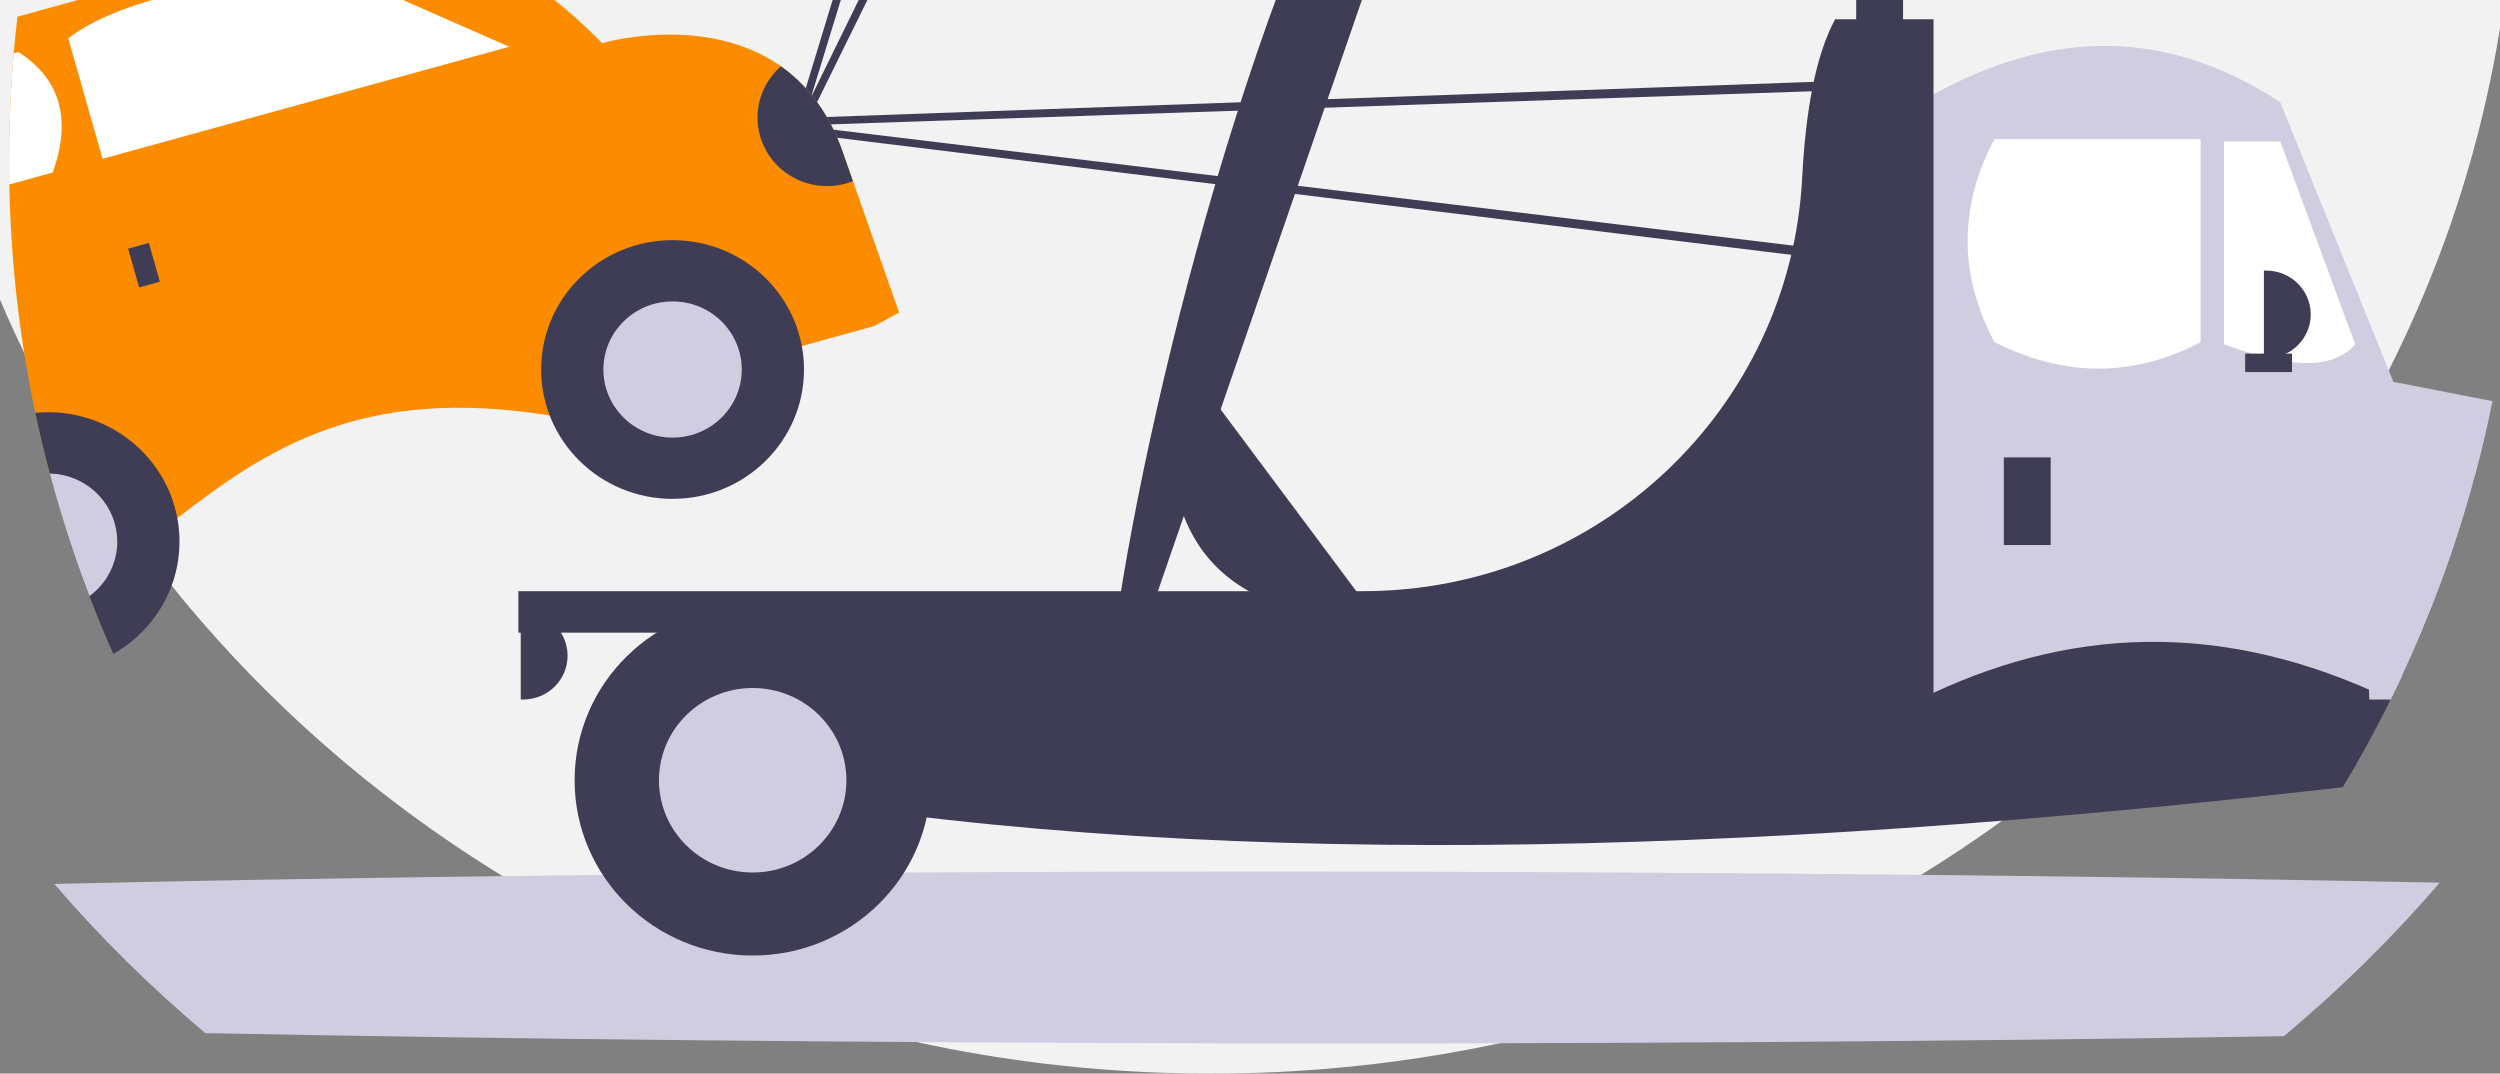 <svg width="829" height="356" viewBox="0 0 829 356" fill="none" xmlns="http://www.w3.org/2000/svg">
<rect x="0" y="0" width="829" height="356" fill="#808080" stroke="none"/>
<path d="M834 -53C834 -25.695 831.17 0.99 825.764 26.793C824.082 34.885 822.133 42.888 819.944 50.803C815.619 66.481 810.319 81.781 804.126 96.664C803.284 98.709 802.417 100.741 801.522 102.773C799.32 107.835 797.011 112.847 794.594 117.795C793.313 120.446 791.991 123.085 790.63 125.71C785.544 135.62 780.031 145.314 774.118 154.757C767.403 165.512 760.181 175.964 752.466 186.05C738.663 204.152 723.325 221.144 706.64 236.835C628.429 310.492 520.584 356 401.5 356C281.868 356 173.57 310.063 95.279 235.825C79.141 220.525 64.27 204.026 50.855 186.467C35.383 166.257 21.821 144.645 10.421 121.873C8.539 118.136 6.724 114.362 4.975 110.562C4.748 110.095 4.548 109.641 4.334 109.174C1.651 103.329 -0.872 97.409 -3.261 91.425C-5.397 86.073 -7.426 80.657 -9.322 75.191C-12.125 67.163 -14.675 59.033 -16.944 50.79C-18.786 44.15 -20.454 37.434 -21.936 30.668C-27.329 6.166 -30.399 -19.131 -30.907 -45.022C-30.973 -47.673 -31 -50.337 -31 -53C-31 -64.954 -30.453 -76.783 -29.398 -88.472C-29.024 -92.537 -28.597 -96.589 -28.103 -100.616C-22.644 -145.151 -9.615 -187.503 9.727 -226.497C14.706 -236.532 20.099 -246.341 25.892 -255.909C47.331 -291.318 74.202 -323.407 105.438 -351.141C109.803 -355.029 114.248 -358.816 118.786 -362.515C194.594 -424.508 293.415 -462 401.5 -462C640.363 -462 834 -278.884 834 -53Z" fill="#F2F2F2"/>
<path d="M631.054 -61.683H615.515V46.907H631.054V-61.683Z" fill="#3F3D56"/>
<path d="M809 292.697C793.439 310.841 776.147 327.872 757.335 343.6C540.548 347.156 279.304 346.713 68.085 342.588C49.89 327.252 33.125 310.715 18 293.114C61.869 292.09 108.462 291.28 156.786 290.647C175.914 290.381 195.328 290.166 214.952 289.964C234.441 289.787 254.141 289.622 273.991 289.483H274.006C454.374 288.256 647.309 289.382 809 292.697Z" fill="#D0CDE1"/>
<path d="M820.911 157.034C816.753 172.719 811.66 188.025 805.707 202.915C804.898 204.961 804.064 206.994 803.204 209.027H783.33V157.034H820.911V157.034Z" fill="#3F3D56"/>
<path d="M805.712 202.916C804.903 204.961 804.069 206.995 803.21 209.028C801.093 214.092 798.873 219.106 796.551 224.057C795.319 226.709 794.049 229.348 792.74 231.975C787.851 241.889 782.553 251.588 776.869 261.034C578.278 283.81 394.49 289.268 239.499 261.034V202.916H805.712V202.916Z" fill="#3F3D56"/>
<path d="M796.546 133.804V224.051C795.314 226.703 794.044 229.342 792.735 231.969C736.332 204.863 684.768 208.097 636.498 231.969V33.908C675.575 10.913 715.324 7.128 756.143 33.908L793.646 126.618L796.546 133.804V133.804Z" fill="#D0CDE1"/>
<path d="M661.358 46.142H729.727V113.438C707.185 125.29 684.39 125.037 661.358 113.438C649.482 91.006 649.482 68.574 661.358 46.142V46.142Z" fill="white"/>
<path d="M781.002 114.205C772.016 124.161 755.539 120.598 737.495 114.205V46.91H756.141L781.002 114.205V114.205Z" fill="white"/>
<path d="M680.005 151.675H664.467V180.734H680.005V151.675Z" fill="#3F3D56"/>
<path d="M750.705 89.73H751.482C759.635 89.73 766.244 96.235 766.244 104.26V104.26C766.244 112.284 759.635 118.789 751.482 118.789H750.705V89.73V89.73Z" fill="#3F3D56"/>
<path d="M172.673 202.909H173.45C181.603 202.909 188.212 209.414 188.212 217.438V217.438C188.212 225.463 181.603 231.968 173.45 231.968H172.673V202.909V202.909Z" fill="#3F3D56"/>
<path d="M826.503 133.014C824.887 141.11 823.013 149.116 820.909 157.035C816.752 172.72 811.658 188.026 805.705 202.916C804.897 204.962 804.063 206.995 803.203 209.029C801.086 214.093 798.866 219.107 796.544 224.057C795.312 226.709 794.042 229.349 792.733 231.976H785.664L784.83 209.029L784.612 202.916L783.328 167.315L781.776 124.326L793.644 126.624L826.503 133.014V133.014Z" fill="#D0CDE1"/>
<path d="M249.588 316.854C282.198 316.854 308.634 290.834 308.634 258.736C308.634 226.638 282.198 200.617 249.588 200.617C216.978 200.617 190.542 226.638 190.542 258.736C190.542 290.834 216.978 316.854 249.588 316.854Z" fill="#3F3D56"/>
<path d="M249.59 289.322C266.753 289.322 280.666 275.627 280.666 258.733C280.666 241.839 266.753 228.144 249.59 228.144C232.426 228.144 218.513 241.839 218.513 258.733C218.513 275.627 232.426 289.322 249.59 289.322Z" fill="#D0CDE1"/>
<path d="M641.156 196.031H641.156V6.381H608.525C602.051 18.391 598.764 36.656 597.593 59.072C593.593 135.685 529.866 196.031 451.928 196.031H171.896V209.796H605.749C606.669 219.216 607.604 228.668 608.525 238.09L641.156 238.09V209.796H641.156V196.031Z" fill="#3F3D56"/>
<path d="M388.835 132.537L397.6 126.197L451.436 198.305L442.671 204.645C402.239 199.733 384.482 175.537 388.835 132.537V132.537Z" fill="#3F3D56"/>
<path d="M478.546 -111.27L488.484 -106.919L380.971 204.692L371.033 200.341C384.357 114.952 425.296 -41.278 478.546 -111.27V-111.27Z" fill="#3F3D56"/>
<path d="M760.025 117.261H744.486V123.379H760.025V117.261Z" fill="#3F3D56"/>
<path d="M620.465 27.448C620.472 27.334 620.478 27.232 620.458 27.126C620.365 26.276 619.6 25.679 618.749 25.773L608.732 26.881L256.93 39.4L253.819 39.737C253.141 39.809 252.593 40.316 252.47 40.987C252.319 41.82 252.879 42.612 253.725 42.761L612.945 86.834C613.802 86.921 614.555 86.297 614.643 85.453L620.465 27.448ZM264.793 41.607L608.162 30.014L617.18 29.024L611.711 83.512L264.793 41.607Z" fill="#3F3D56"/>
<path d="M367.289 -168.458L360.527 -154.642L268.891 32.344L329.952 -166.866L334.455 -181.567L331.722 -182.665L327.232 -167.953L264.234 38.962L263.567 41.968C263.412 42.624 263.72 43.294 264.336 43.622C265.081 44.039 266.03 43.773 266.441 43.028L363.247 -153.555L370.035 -167.359L367.289 -168.458V-168.458Z" fill="#3F3D56"/>
<path d="M68.156 43.244L63.652 1.404L62.42 -10.126L56.056 -69.331L52.194 -105.311C52.117 -106.081 51.45 -106.675 50.655 -106.675C49.859 -106.675 49.192 -106.094 49.102 -105.324L44.907 -69.331L37.208 -3.155L35.784 9.083L31.666 44.444L25.93 93.735C25.917 93.786 25.917 93.836 25.917 93.899C25.905 94.733 26.598 95.428 27.457 95.44L46.138 95.617L72.069 95.857H72.082C72.133 95.857 72.184 95.844 72.236 95.844C73.095 95.756 73.711 94.998 73.621 94.165L68.156 43.244H68.156ZM52.785 92.611L45.356 92.548L29.215 92.397L33.885 52.261V52.249L39.017 8.199L40.441 -4.051L48.05 -69.331L50.591 -91.179L52.938 -69.331L59.392 -9.293L60.624 2.238L65.115 44.078L70.35 92.775L52.785 92.611H52.785Z" fill="#3F3D56"/>
<path d="M298.154 103.66L289.789 108.156L265.885 114.735L245.844 120.267L202.323 132.252L182.281 137.771C119.991 127.713 88.537 148.884 58.8 171.794L38.759 177.312L23.837 181.429C21.142 173.397 18.692 165.264 16.511 157.018C14.74 150.375 13.136 143.656 11.712 136.887C6.528 112.374 3.577 87.065 3.09 61.163C3.026 58.511 3 55.846 3 53.181C3 41.222 3.526 29.388 4.54 17.694C4.899 13.627 5.31 9.573 5.784 5.545L37.206 -3.157L40.44 -4.053L59.39 -9.294L62.418 -10.128L110.52 -23.451C147.501 -26.023 175.673 -10.214 199.667 14.309C199.667 14.309 233.822 4.269 258.957 21.988C266.912 27.608 273.956 36.006 278.729 48.395L282.847 60.077L298.154 103.66H298.154Z" fill="#FB8C00"/>
<path d="M223.026 165.424C247.096 165.424 266.607 146.218 266.607 122.527C266.607 98.836 247.096 79.631 223.026 79.631C198.957 79.631 179.445 98.836 179.445 122.527C179.445 146.218 198.957 165.424 223.026 165.424Z" fill="#3F3D56"/>
<path d="M223.026 145.107C235.694 145.107 245.963 134.999 245.963 122.53C245.963 110.061 235.694 99.953 223.026 99.953C210.358 99.953 200.088 110.061 200.088 122.53C200.088 134.999 210.358 145.107 223.026 145.107Z" fill="#D0CDE1"/>
<path d="M59.521 179.589C59.521 193.784 52.516 206.363 41.712 214.168C40.391 215.128 39.005 216.012 37.581 216.82C37.363 216.353 37.17 215.898 36.965 215.431C34.386 209.583 31.961 203.66 29.665 197.674C27.611 192.319 25.661 186.902 23.839 181.433C21.145 173.401 18.694 165.268 16.513 157.021C14.742 150.378 13.139 143.66 11.714 136.891C13.1 136.752 14.511 136.689 15.936 136.689C37.299 136.689 55.082 151.818 58.803 171.797C59.277 174.323 59.521 176.925 59.521 179.589V179.589Z" fill="#3F3D56"/>
<path d="M38.877 179.588C38.877 186.989 35.259 193.556 29.665 197.673C27.612 192.318 25.662 186.9 23.84 181.432C21.146 173.4 18.695 165.267 16.514 157.02C28.151 157.298 37.62 166.087 38.762 177.315C38.839 178.06 38.877 178.818 38.877 179.588H38.877Z" fill="#D0CDE1"/>
<path d="M168.855 15.501L34.005 52.654L22.644 12.699C39.623 -0.353 73.03 -6.161 108.645 -10.996L168.855 15.501V15.501Z" fill="white"/>
<path d="M17.486 57.199L3.09 61.164C3.026 58.512 3 55.847 3 53.182C3 41.223 3.526 29.389 4.54 17.695L6.131 17.253C20.194 26.336 23.749 39.746 17.486 57.199V57.199Z" fill="white"/>
<path d="M49.359 80.555L42.48 82.45L46.138 95.317L53.018 93.421L49.359 80.555Z" fill="#3F3D56"/>
<path d="M282.842 60.082C271.008 64.744 257.575 59.081 252.839 47.433C249.22 38.533 251.666 28.355 258.953 21.994C266.908 27.609 273.963 36.006 278.733 48.398L282.842 60.082H282.842Z" fill="#3F3D56"/>
</svg>
